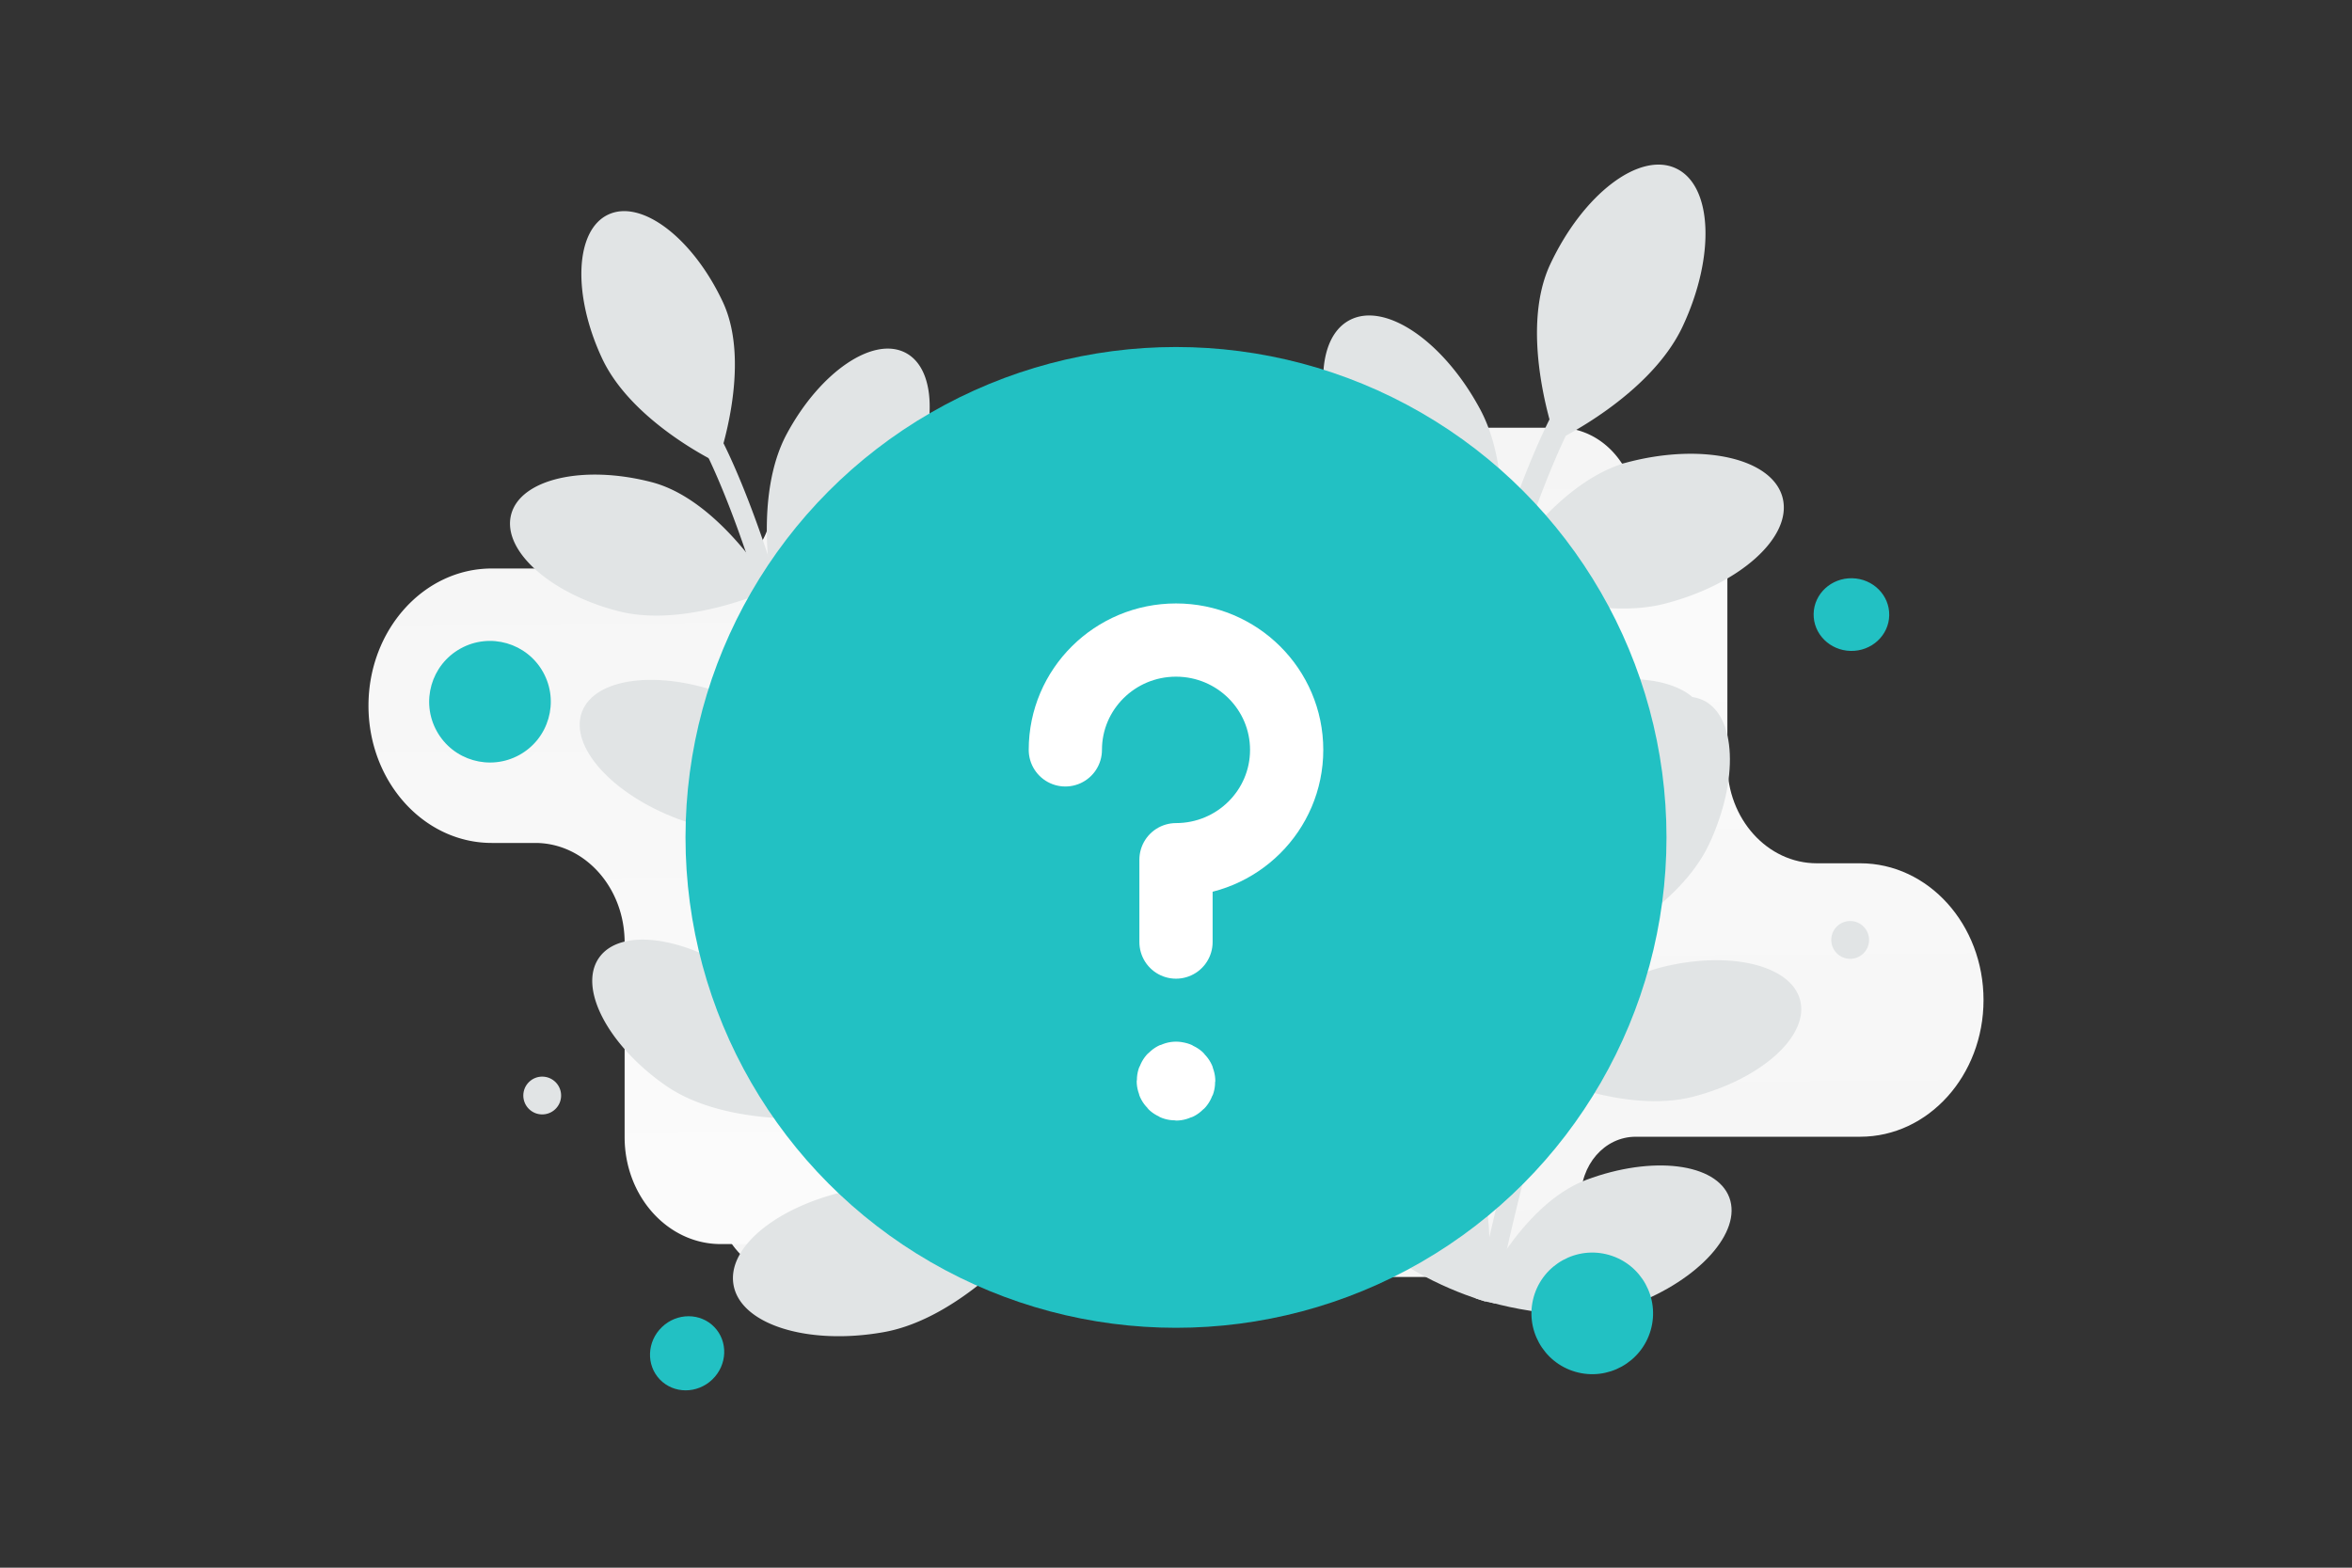 <svg width="900" height="600" viewBox="0 0 900 600" fill="none" xmlns="http://www.w3.org/2000/svg"><rect x="0" y="0" width="900" height="600" fill="#333333" stroke="none"/><path fill="transparent" d="M0 0h900v600H0z"/><path fill-rule="evenodd" clip-rule="evenodd" d="M579.48 488.733H303.403c-16.374 0-29.647-14.718-29.647-32.873 0-18.155 13.273-32.873 29.647-32.873h104.088c11.685 0 21.16-10.501 21.165-23.457l.001-1.109c.005-12.366-9.034-22.396-20.187-22.396h-.906c-29.411 0-53.13-26.567-52.736-59.172.053-4.394.054-8.785.003-13.181-.378-32.591 23.334-59.14 52.639-59.14h128.135c13.106 0 23.731-11.78 23.731-26.311 0-22.522 16.463-40.777 36.773-40.777h28.101c20.309 0 36.773 18.255 36.773 40.777v74.242c0 20.956 15.321 37.942 34.219 37.942h16.605c26.064 0 47.193 23.429 47.193 52.329 0 28.9-21.129 52.329-47.193 52.329h-85.896c-11.976 0-21.322 10.855-20.983 24.129l.017.717c.351 15.821-11.192 28.824-25.465 28.824z" fill="url(#a)"/><path fill-rule="evenodd" clip-rule="evenodd" d="M320.52 163.711h276.077c16.374 0 29.647 14.772 29.647 32.994s-13.273 32.994-29.647 32.994H492.509c-11.685 0-21.16 10.539-21.165 23.543l-.002 1.114c-.004 12.411 9.035 22.477 20.188 22.477h.905c29.412 0 53.13 26.665 52.737 59.39a561.02 561.02 0 0 0-.003 13.23c.378 32.711-23.334 59.357-52.639 59.357H364.395c-13.106 0-23.731 11.824-23.731 26.408 0 22.605-16.463 40.926-36.773 40.926H275.79c-20.309 0-36.773-18.321-36.773-40.926v-74.515c0-21.033-15.321-38.082-34.219-38.082h-16.605c-26.064 0-47.193-23.515-47.193-52.521s21.129-52.521 47.193-52.521h85.896c11.976 0 21.322-10.895 20.983-24.218l-.017-.72c-.351-15.879 11.192-28.93 25.465-28.93z" fill="url(#b)"/><path d="M654.001 323.065c-11.456 24.45-44.155 39.891-44.155 39.891s-13.476-37.092-2.02-61.542c11.474-24.45 31.086-39.428 43.839-33.44 12.753 5.969 13.792 30.641 2.336 55.091zm-70.626 28.88c12.772 23.783 5.635 59.226 5.635 59.226s-37.797-11.308-50.568-35.109c-12.772-23.801-13.069-48.474-.649-55.129 12.401-6.654 32.81 7.23 45.582 31.012zM569.472 489.21c-.389 4.672-.908 7.879-1.038 8.694-.018.093-.018.167-.037.204v.019s-.018 0-.018-.019l-.13-.018c-.408-.13-1.631-.501-3.467-1.113-9.806-3.318-36.869-13.902-47.602-33.014-13.217-23.541-13.958-48.232-1.687-55.11 12.271-6.895 32.94 6.6 46.157 30.141 5.913 10.548 7.896 23.486 8.249 34.59.204 5.969-.056 11.4-.427 15.626zm78.43-69.475c-26.137 6.765-58.891-8.546-58.891-8.546s19.964-34.052 46.101-40.818c26.137-6.766 50.179-1.205 53.719 12.42 3.541 13.643-14.792 30.178-40.929 36.944z" fill="#E1E4E5"/><path d="M624.861 499.331c-25.285 9.454-59.448-2.372-59.448-2.372s16.312-35.943 41.597-45.397c25.284-9.454 49.789-6.432 54.72 6.766 4.931 13.198-11.567 31.55-36.869 41.003z" fill="#E1E4E5"/><path d="M617.166 353.614c-.222.333-19.779 33.125-40.503 124.289-1.52 6.673-3.04 13.68-4.56 20.984l-.445-.093-3.262-.686v-.018h-.019l-.129-.019c-.408-.13-1.632-.5-3.467-1.112a1103.375 1103.375 0 0 1 5.116-23.394c20.762-90.552 39.966-122.509 40.818-123.937l6.451 3.986zM230.417 137.215c11.456 24.45 44.155 39.891 44.155 39.891s13.476-37.092 2.02-61.542c-11.474-24.45-31.086-39.427-43.839-33.44-12.753 5.969-13.791 30.641-2.336 55.091zm24.311 278.25c22.146 15.447 58.185 12.47 58.185 12.47s-6.876-38.861-29.021-54.307c-22.162-15.438-46.635-18.603-54.686-7.041-8.061 11.546 3.377 33.432 25.522 48.878zm83.465 94.377c29.053-5.178 54.604-35.331 54.604-35.331s-35.346-24.719-64.399-19.542c-29.058 5.197-50.418 21.665-47.705 36.823 2.694 15.152 28.448 23.227 57.5 18.05zm-37.148-343.747c-12.772 23.783-5.636 59.225-5.636 59.225s37.797-11.308 50.568-35.109c12.772-23.801 13.069-48.473.649-55.128-12.401-6.654-32.81 7.23-45.581 31.012zm13.901 137.264c.389 4.671.908 7.878 1.038 8.694.019.093.019.167.037.204v.018s.019 0 .019-.018l.13-.019c.407-.129 1.631-.5 3.466-1.112 9.806-3.318 36.869-13.902 47.602-33.014 13.217-23.541 13.958-48.232 1.687-55.109-12.271-6.896-32.94 6.599-46.156 30.14-5.914 10.548-7.897 23.486-8.249 34.59-.204 5.969.055 11.4.426 15.626zm-78.428-69.475c26.137 6.766 58.891-8.546 58.891-8.546s-19.964-34.052-46.101-40.817c-26.136-6.766-50.178-1.205-53.719 12.419-3.54 13.643 14.792 30.178 40.929 36.944z" fill="#E1E4E5"/><path d="M259.56 313.48c25.284 9.454 59.447-2.372 59.447-2.372s-16.312-35.943-41.596-45.397c-25.284-9.453-49.79-6.432-54.721 6.766-4.93 13.198 11.567 31.55 36.87 41.003z" fill="#E1E4E5"/><path d="M267.253 167.763c.222.334 19.779 33.125 40.503 124.289 1.52 6.673 3.04 13.68 4.56 20.983l.445-.092 3.262-.686v-.019h.019l.129-.018c.408-.13 1.632-.501 3.467-1.112a1102.013 1102.013 0 0 0-5.116-23.394c-20.762-90.551-39.966-122.509-40.818-123.936l-6.451 3.985zm376.628-42.851c-12.573 26.836-48.462 43.783-48.462 43.783s-14.791-40.711-2.217-67.546c12.593-26.835 34.118-43.274 48.116-36.702 13.997 6.55 15.137 33.63 2.563 60.465zm-77.516 31.698c14.018 26.103 6.185 65.003 6.185 65.003s-41.484-12.411-55.502-38.534c-14.017-26.123-14.343-53.202-.712-60.506 13.611-7.304 36.011 7.934 50.029 34.037zm-15.258 150.656c-.427 5.127-.997 8.647-1.139 9.542-.021.101-.021.183-.041.224v.02s-.02 0-.02-.02l-.143-.021c-.447-.142-1.79-.549-3.804-1.22-10.763-3.642-40.467-15.259-52.247-36.235-14.506-25.839-15.319-52.938-1.851-60.486 13.468-7.569 36.153 7.243 50.659 33.081 6.491 11.576 8.667 25.777 9.054 37.964a142.83 142.83 0 0 1-.468 17.151zm86.078-76.254c-28.686 7.426-64.636-9.379-64.636-9.379s21.912-37.374 50.598-44.8c28.687-7.426 55.075-1.322 58.96 13.631 3.886 14.974-16.235 33.122-44.922 40.548z" fill="#E1E4E5"/><path d="M611.896 318.374c-27.75 10.376-65.247-2.604-65.247-2.604s17.904-39.449 45.655-49.825c27.751-10.376 54.647-7.06 60.059 7.426 5.412 14.486-12.696 34.627-40.467 45.003z" fill="#E1E4E5"/><path d="M603.453 158.441c-.244.366-21.708 36.357-44.454 136.414a1269.715 1269.715 0 0 0-5.005 23.031l-.488-.102-3.581-.752v-.021h-.02l-.142-.02c-.448-.143-1.791-.549-3.805-1.221a1208.233 1208.233 0 0 1 5.615-25.675c22.787-99.386 43.864-134.461 44.8-136.028l7.08 4.374z" fill="#E1E4E5"/><circle cx="450" cy="320.5" r="187.689" fill="#22C1C3"/><path d="M450 360.555v-31.524c23.386 0 42.344-18.818 42.344-42.032 0-23.214-18.958-42.032-42.344-42.032-23.386 0-42.345 18.818-42.345 42.032M450 412.685c-.569 0-1.03.487-1.03 1.087 0 .601.461 1.087 1.03 1.087s1.03-.486 1.03-1.087c0-.6-.461-1.087-1.03-1.087" stroke="#fff" stroke-width="28.027" stroke-linecap="round" stroke-linejoin="round"/><ellipse rx="14.467" ry="13.911" transform="scale(1 -1) rotate(43.879 774.395 67.403)" fill="#22C1C3"/><ellipse rx="14.467" ry="13.911" transform="scale(-1 1) rotate(-1.121 11667.736 36326.556)" fill="#22C1C3"/><circle cx="207.479" cy="419.288" r="7.234" transform="rotate(136.121 207.479 419.288)" fill="#E1E4E5"/><circle cx="707.973" cy="359.736" r="7.234" transform="rotate(1.121 707.973 359.736)" fill="#E1E4E5"/><circle r="23.269" transform="scale(1 -1) rotate(28.879 615.257 229.788)" fill="#22C1C3"/><circle r="23.269" transform="scale(-1 1) rotate(-16.121 1470.103 2402.483)" fill="#22C1C3"/><defs><linearGradient id="a" x1="506.032" y1="2.918" x2="512.189" y2="827.428" gradientUnits="userSpaceOnUse"><stop stop-color="#fff"/><stop offset="1" stop-color="#EEE"/></linearGradient><linearGradient id="b" x1="393.969" y1="651.312" x2="387.765" y2="-176.229" gradientUnits="userSpaceOnUse"><stop stop-color="#fff"/><stop offset="1" stop-color="#EEE"/></linearGradient></defs></svg>